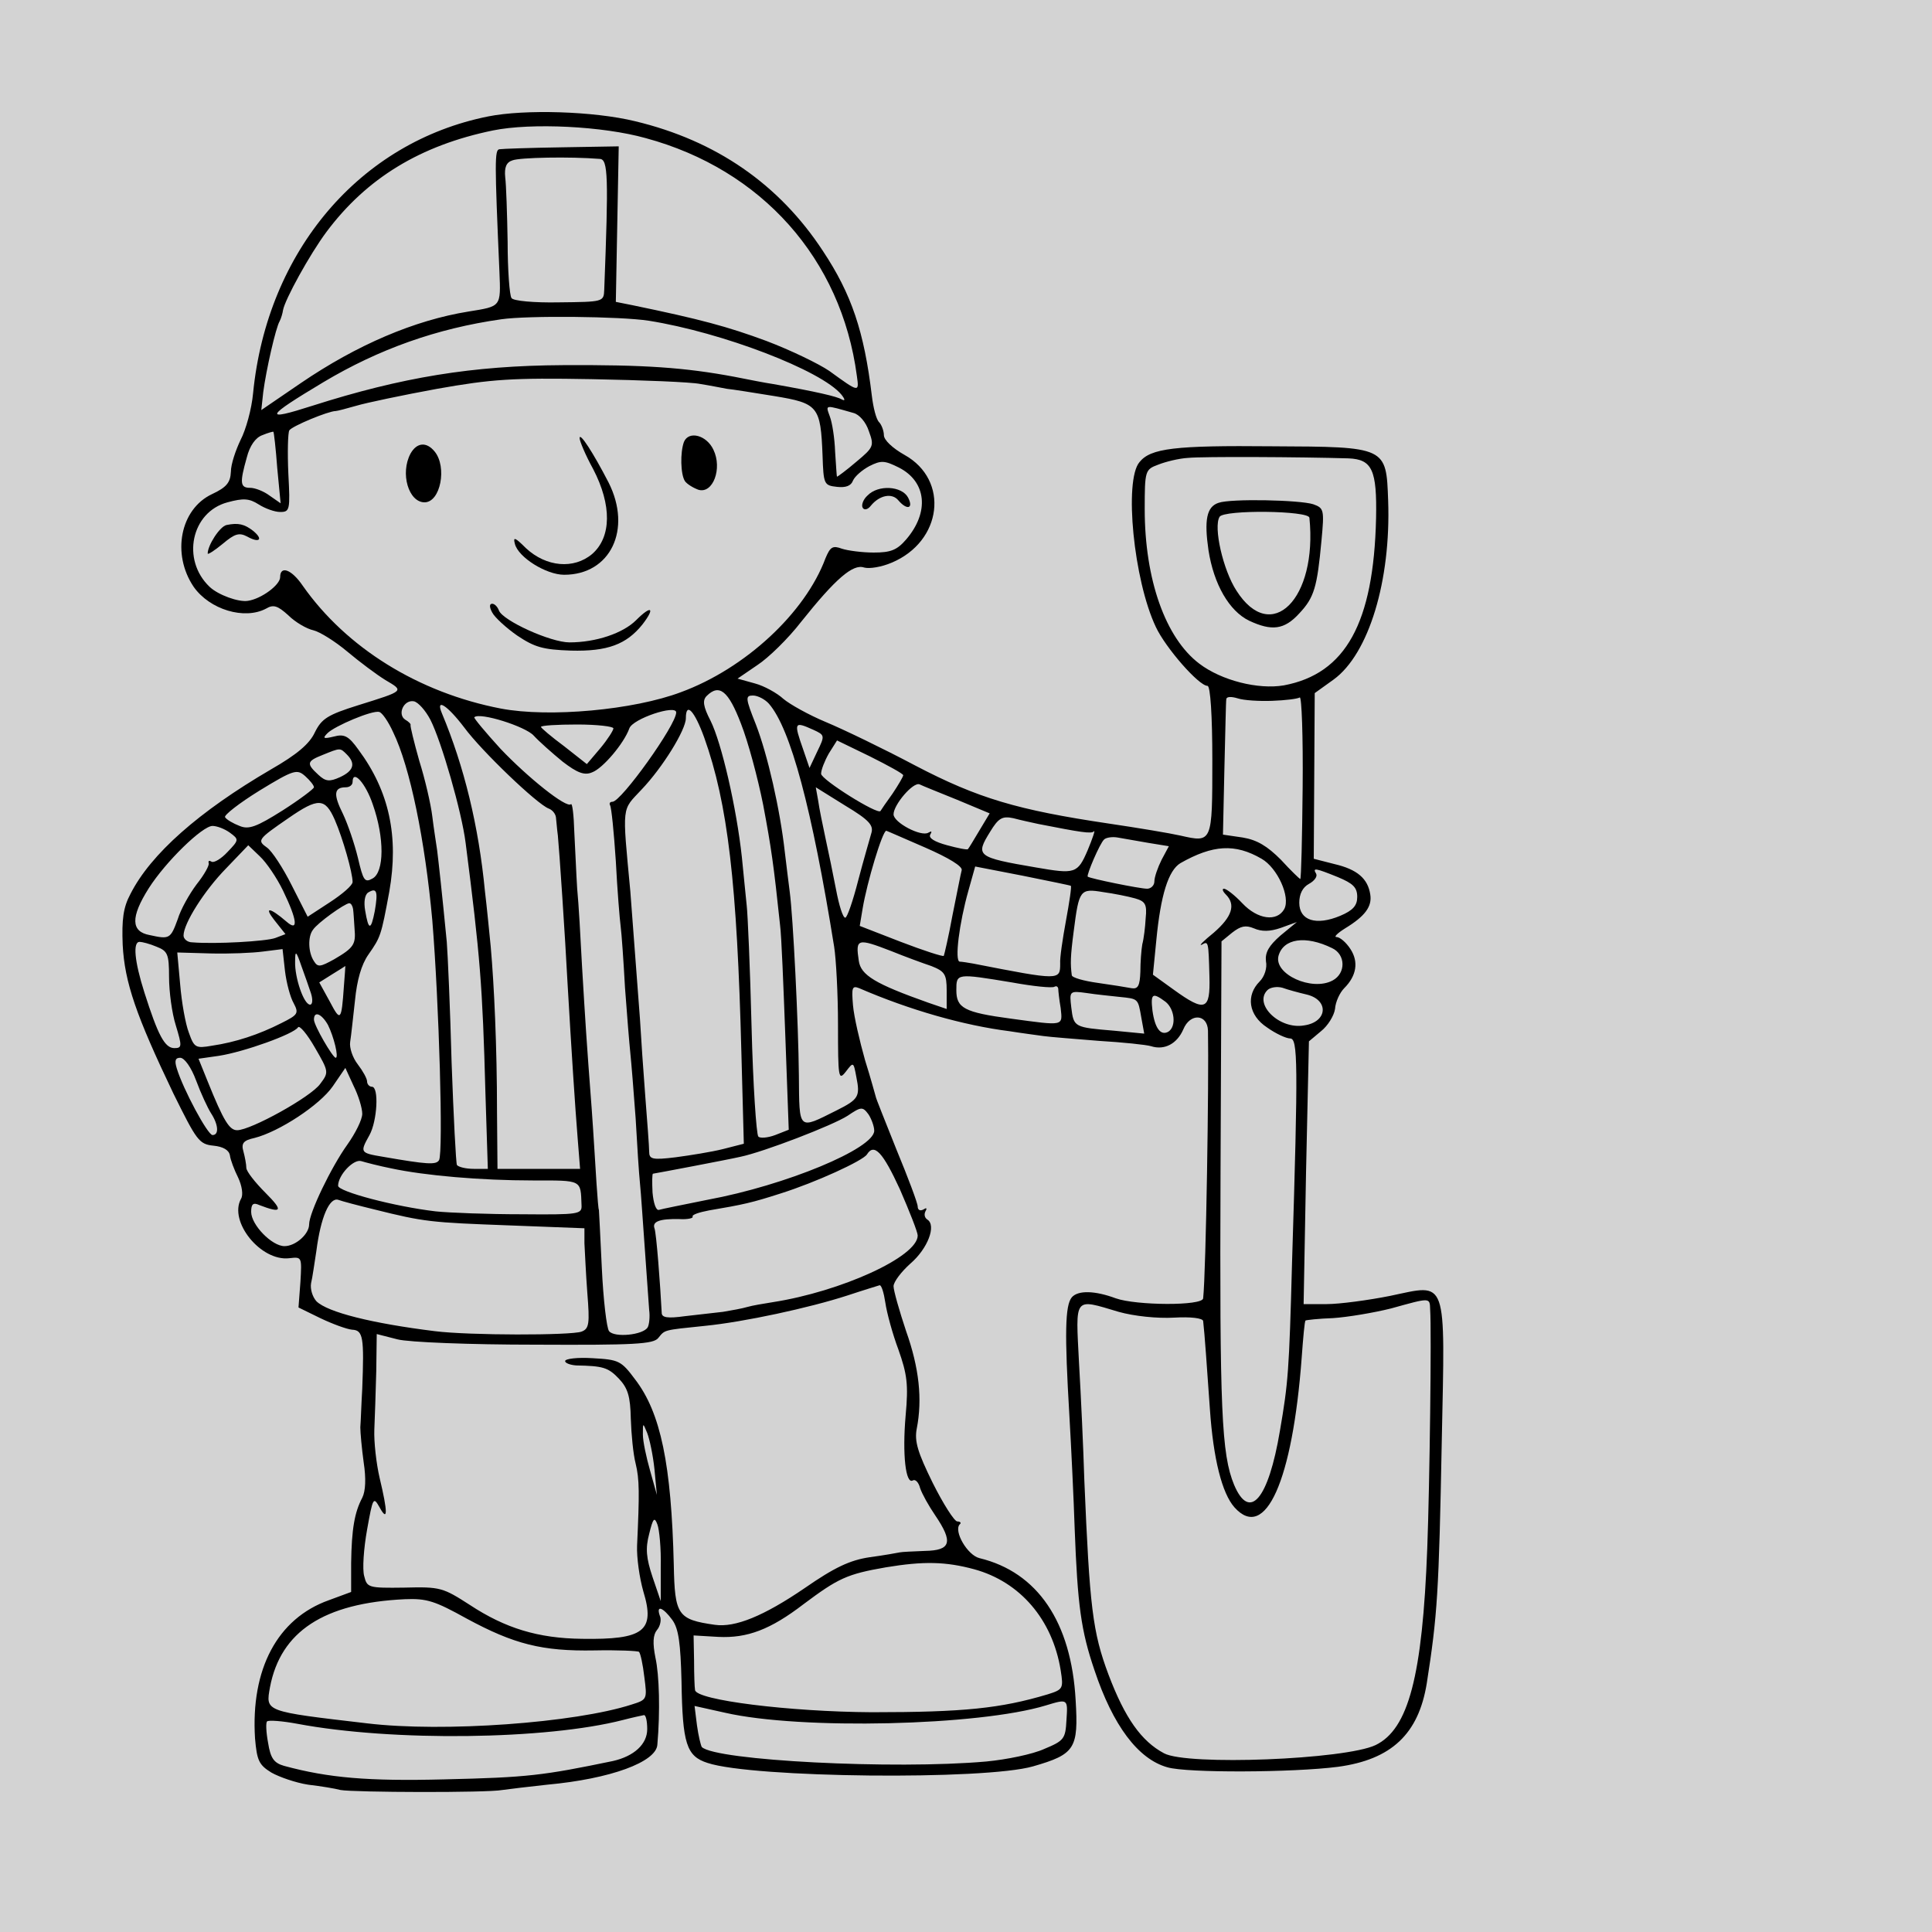 <?xml version="1.0" standalone="no"?>
<!DOCTYPE svg PUBLIC "-//W3C//DTD SVG 20010904//EN"
 "http://www.w3.org/TR/2001/REC-SVG-20010904/DTD/svg10.dtd">

<svg version="1.0" xmlns="http://www.w3.org/2000/svg"
 width="100px" height="100px" viewBox="0 0 320 320"
 preserveAspectRatio="xMidYMid meet">

<rect x="0" y="0" width="320px" height="320px" style="fill:#D3D3D3;"/>

<g transform="translate(0,320) scale(0.08,-0.08)"
fill="#000000" stroke="none">
<path d="M1011 3759 c-266 -53 -458 -279 -487 -573 -3 -33 -15 -76 -26 -97
-10 -21 -20 -50 -20 -66 -1 -22 -9 -32 -39 -46 -66 -31 -84 -124 -38 -192 33
-47 105 -69 150 -45 15 9 24 6 46 -14 14 -14 38 -28 52 -31 13 -3 45 -23 70
-44 25 -21 61 -48 79 -59 39 -23 40 -22 -56 -52 -64 -20 -76 -28 -90 -56 -11
-24 -37 -46 -91 -77 -149 -87 -249 -175 -291 -258 -15 -28 -18 -53 -16 -105 4
-78 28 -147 105 -308 48 -97 53 -105 83 -108 20 -2 32 -9 34 -20 1 -9 9 -30
17 -46 8 -17 11 -36 6 -44 -26 -47 41 -130 100 -123 26 3 26 3 23 -49 l-4 -53
45 -22 c25 -12 55 -23 66 -24 23 -1 25 -16 21 -122 -2 -33 -3 -69 -4 -80 0
-11 3 -44 7 -73 5 -33 4 -59 -3 -73 -16 -30 -22 -65 -23 -135 l0 -60 -46 -17
c-107 -38 -162 -143 -153 -286 4 -46 8 -55 34 -71 16 -9 50 -21 76 -25 26 -3
56 -8 67 -11 27 -5 304 -6 335 0 14 2 56 7 93 11 131 12 226 47 228 83 6 69 4
144 -4 180 -6 30 -5 47 3 57 7 8 10 22 6 30 -8 23 7 17 26 -9 13 -18 17 -48
19 -127 2 -129 10 -155 54 -169 93 -31 574 -36 674 -7 87 25 94 37 88 137 -9
162 -79 265 -199 294 -25 6 -54 56 -41 70 4 3 1 6 -5 6 -6 0 -29 36 -51 80
-31 63 -38 86 -33 112 12 61 5 126 -22 202 -14 42 -26 84 -26 93 0 9 16 30 35
47 36 31 54 79 35 91 -6 4 -7 11 -4 17 4 7 2 8 -4 4 -7 -4 -12 -1 -12 6 0 7
-20 60 -44 118 -23 58 -43 107 -43 110 -1 3 -10 37 -22 75 -11 39 -23 90 -25
114 -3 36 -2 41 13 35 104 -45 216 -77 311 -89 25 -4 56 -8 70 -10 14 -2 66
-6 115 -10 50 -3 98 -8 108 -11 28 -9 54 5 67 35 14 34 50 32 51 -3 2 -104 -4
-498 -10 -554 -1 -16 -139 -15 -181 0 -43 16 -78 17 -91 2 -14 -17 -15 -75 -5
-244 4 -69 9 -174 11 -235 6 -158 13 -211 41 -293 38 -114 90 -184 151 -201
40 -12 260 -11 353 1 111 15 167 68 184 173 22 141 25 187 31 500 7 345 13
327 -107 302 -45 -9 -105 -17 -131 -17 l-48 0 5 272 6 272 25 21 c14 11 27 32
29 46 1 15 10 34 19 43 26 26 30 55 13 81 -9 14 -22 25 -29 25 -6 0 2 8 18 18
41 25 56 45 52 70 -5 33 -27 52 -74 63 l-43 11 1 172 1 171 39 28 c73 53 119
205 113 371 -4 111 -3 111 -240 112 -202 2 -252 -4 -275 -33 -32 -38 -12 -244
34 -341 20 -43 89 -122 107 -122 6 0 10 -62 10 -154 0 -171 0 -171 -66 -156
-22 5 -88 16 -149 25 -188 28 -270 52 -400 120 -66 35 -149 75 -185 90 -36 15
-75 37 -88 48 -13 12 -40 27 -59 32 l-36 10 41 28 c23 15 64 55 91 90 71 89
107 120 130 112 11 -3 36 1 57 10 105 44 120 171 27 223 -25 14 -43 31 -43 41
0 9 -5 22 -10 27 -6 6 -12 30 -15 55 -16 133 -42 210 -101 299 -91 139 -222
229 -389 269 -86 21 -229 25 -304 10z m326 -45 c240 -65 405 -250 437 -492 5
-35 5 -35 -57 10 -22 15 -80 43 -130 62 -81 30 -137 45 -277 74 l-35 7 3 161
3 161 -118 -2 c-65 -1 -123 -3 -129 -4 -10 -1 -10 -25 0 -253 3 -74 4 -72 -64
-83 -112 -18 -231 -69 -347 -148 l-82 -56 4 37 c6 46 26 134 34 147 3 6 6 16
7 23 4 22 55 115 90 162 83 111 194 179 345 210 79 16 227 9 316 -16z m-95
-43 c17 -1 18 -37 9 -271 -1 -25 -2 -25 -94 -26 -51 -1 -95 3 -98 9 -4 5 -8
58 -8 116 -1 58 -3 119 -5 134 -2 20 2 31 15 35 15 6 119 8 181 3z m101 -335
c152 -24 358 -103 399 -153 8 -10 8 -14 1 -10 -10 6 -52 16 -143 32 -14 2 -50
9 -80 15 -102 19 -184 25 -355 24 -187 -1 -333 -25 -518 -84 -103 -33 -99 -24
23 49 114 68 234 111 368 130 55 8 247 6 305 -3z m107 -131 c19 -3 44 -8 55
-10 11 -1 55 -8 98 -15 91 -15 96 -21 100 -123 2 -60 3 -62 30 -65 18 -2 29 2
33 13 4 9 19 22 34 30 24 12 31 12 61 -3 57 -29 64 -92 15 -149 -19 -22 -32
-27 -67 -27 -24 0 -54 4 -66 8 -19 7 -24 4 -34 -20 -42 -113 -166 -228 -299
-277 -98 -37 -273 -53 -373 -34 -171 33 -320 126 -410 254 -23 34 -47 43 -47
18 0 -16 -39 -45 -67 -49 -19 -3 -61 12 -79 29 -59 56 -38 155 37 175 33 9 45
8 64 -4 14 -9 34 -16 45 -16 20 0 21 4 17 79 -2 44 -1 85 2 90 6 9 81 40 96
40 3 0 22 5 43 11 20 6 96 22 167 35 113 20 155 23 320 20 105 -2 206 -6 225
-10z m317 -60 c12 -3 26 -19 32 -38 11 -30 10 -33 -26 -63 -21 -18 -39 -31
-40 -31 -1 1 -2 25 -4 52 -1 28 -6 60 -11 73 -9 25 -11 24 49 7z m-1193 -114
l7 -73 -23 16 c-12 9 -30 16 -40 16 -21 0 -22 10 -7 63 6 24 18 41 32 46 12 5
23 8 23 7 1 0 5 -34 8 -75z m2218 20 c49 -2 59 -24 57 -124 -5 -217 -63 -322
-191 -346 -53 -9 -129 10 -175 45 -70 53 -113 174 -113 320 0 80 1 82 28 92
15 6 43 13 62 14 29 3 232 2 332 -1z m-1258 -549 c15 -38 35 -113 46 -168 17
-90 22 -126 35 -249 3 -22 7 -126 11 -232 l7 -192 -28 -11 c-16 -6 -32 -7 -35
-3 -4 4 -11 107 -14 228 -3 121 -8 234 -10 250 -2 17 -6 62 -10 100 -11 102
-42 237 -65 283 -15 29 -17 42 -8 51 26 26 45 11 71 -57z m58 41 c45 -52 89
-217 135 -503 4 -25 8 -98 8 -162 0 -110 1 -116 16 -97 16 21 16 21 22 -11 8
-40 5 -46 -41 -69 -80 -40 -77 -43 -78 72 -1 109 -12 329 -19 381 -2 17 -7 54
-10 81 -10 90 -36 203 -60 265 -22 55 -22 60 -6 60 10 0 25 -8 33 -17z m1042
6 c27 1 52 4 57 7 4 2 7 -81 6 -186 -1 -104 -3 -190 -5 -190 -1 0 -20 18 -40
40 -28 28 -49 41 -79 46 l-41 6 3 137 c2 75 3 140 4 144 1 5 11 5 24 1 12 -4
44 -6 71 -5z m-1743 -39 c23 -45 65 -191 73 -255 30 -234 35 -295 41 -517 l5
-158 -29 0 c-17 0 -32 4 -35 8 -2 4 -7 100 -11 212 -3 113 -8 225 -10 250 -10
103 -17 166 -20 190 -2 14 -7 45 -10 70 -3 25 -15 77 -27 115 -11 39 -19 72
-18 74 1 2 -4 7 -11 11 -17 11 -3 42 18 38 9 -2 24 -19 34 -38z m70 -16 c36
-49 151 -159 175 -168 8 -3 14 -11 15 -18 1 -7 2 -24 4 -38 3 -30 15 -209 20
-305 8 -139 16 -261 21 -322 l5 -63 -86 0 -85 0 -1 118 c0 135 -6 263 -13 342
-3 30 -8 82 -12 115 -13 135 -43 258 -89 368 -14 33 11 17 46 -29z m-147 -10
c35 -72 66 -224 81 -389 14 -171 23 -481 14 -497 -6 -10 -24 -9 -116 7 -48 8
-48 9 -28 45 16 29 20 100 5 100 -5 0 -10 5 -10 11 0 6 -9 22 -19 35 -11 14
-18 35 -16 47 2 12 6 51 10 86 4 41 13 74 28 95 25 36 26 38 43 130 20 114 0
208 -64 294 -20 28 -29 33 -51 27 -21 -5 -24 -4 -13 7 15 15 93 48 107 44 6
-1 19 -20 29 -42z m586 41 c0 -26 -114 -185 -132 -185 -5 0 -7 -3 -5 -7 3 -5
8 -56 12 -116 3 -59 8 -120 10 -135 2 -15 6 -72 9 -127 4 -55 9 -116 11 -135
2 -19 7 -80 11 -135 3 -55 7 -116 9 -135 2 -19 6 -80 10 -135 4 -55 8 -112 9
-127 2 -14 0 -31 -3 -36 -9 -16 -69 -22 -80 -8 -5 6 -12 66 -15 131 -3 66 -6
120 -6 120 -1 0 -3 25 -5 55 -2 30 -6 100 -10 155 -11 144 -13 178 -20 295 -3
58 -7 130 -10 160 -2 30 -4 83 -6 118 -1 34 -4 60 -7 57 -9 -9 -89 55 -146
115 -31 34 -56 64 -54 65 11 11 106 -19 123 -38 11 -12 38 -36 60 -54 30 -23
45 -29 61 -22 22 8 66 60 77 91 7 20 97 50 97 33z m58 -52 c49 -137 68 -302
77 -654 l5 -187 -43 -11 c-24 -6 -68 -13 -98 -17 -49 -6 -55 -4 -55 12 0 11
-4 62 -8 114 -4 52 -9 124 -11 160 -9 118 -16 214 -20 265 -17 181 -18 166 23
210 44 46 92 124 92 148 0 35 18 15 38 -40z m-188 19 c0 -4 -12 -23 -27 -41
l-28 -33 -47 37 c-27 20 -48 38 -48 40 0 3 34 5 75 5 41 0 75 -4 75 -8z m414
-3 c24 -11 24 -12 8 -45 l-16 -34 -13 38 c-20 57 -19 59 21 41z m186 -94 c0
-3 -10 -20 -22 -38 -13 -18 -24 -34 -25 -36 -5 -9 -123 65 -123 77 0 8 7 26
16 42 l17 27 68 -33 c38 -19 69 -36 69 -39z m-1152 43 c19 -19 14 -34 -14 -47
-22 -10 -30 -9 -45 5 -25 23 -24 28 9 41 37 15 36 15 50 1z m-68 -68 c0 -3
-29 -25 -65 -48 -54 -34 -70 -40 -89 -32 -13 5 -27 13 -30 18 -3 4 29 29 71
55 72 44 78 45 95 30 10 -9 18 -19 18 -23z m122 -36 c24 -68 24 -140 -1 -153
-16 -9 -19 -4 -30 43 -7 29 -21 70 -31 91 -20 40 -19 55 6 55 8 0 14 5 14 11
0 27 27 -2 42 -47z m1210 10 l67 -28 -21 -35 c-12 -20 -22 -37 -24 -39 -1 -2
-21 2 -43 8 -26 7 -39 15 -35 22 4 7 3 8 -4 4 -15 -9 -72 21 -72 38 0 20 41
68 54 62 6 -3 41 -17 78 -32z m-178 -69 c-3 -11 -16 -55 -27 -97 -11 -43 -23
-78 -27 -78 -5 0 -13 26 -19 58 -6 31 -16 80 -22 107 -6 28 -13 62 -15 77 l-5
28 61 -38 c50 -30 59 -41 54 -57z m-1111 28 c17 -39 37 -110 37 -129 0 -7 -21
-25 -47 -42 l-46 -30 -33 65 c-18 36 -41 71 -51 78 -21 15 -20 17 44 61 62 43
76 42 96 -3z m1457 -9 c87 -17 110 -21 115 -15 3 3 -3 -15 -13 -39 -21 -49
-26 -50 -107 -36 -123 21 -126 24 -95 74 17 28 25 33 48 28 15 -4 38 -9 52
-12z m-1674 -18 c19 -14 19 -15 -5 -40 -13 -14 -28 -23 -33 -20 -5 3 -7 2 -6
-3 2 -4 -9 -24 -25 -44 -15 -20 -33 -52 -39 -72 -15 -41 -17 -42 -58 -33 -39
7 -40 37 -2 97 35 55 111 129 132 129 9 0 25 -6 36 -14z m1440 -31 c48 -21 78
-39 75 -47 -2 -7 -10 -49 -19 -93 -8 -44 -17 -82 -18 -84 -2 -2 -42 11 -89 29
l-85 33 6 36 c9 54 41 161 49 161 1 0 37 -16 81 -35z m461 10 l43 -7 -15 -28
c-8 -16 -15 -36 -15 -45 0 -8 -7 -15 -15 -15 -15 0 -118 21 -123 25 -3 3 25
69 34 77 4 4 17 6 28 4 12 -2 40 -7 63 -11z m-1791 -99 c30 -62 32 -86 7 -64
-35 30 -47 31 -25 3 l23 -29 -21 -8 c-19 -7 -125 -13 -172 -9 -10 0 -18 7 -18
14 0 25 43 93 88 139 l46 48 24 -23 c13 -12 35 -44 48 -71z m2026 66 c33 -19
60 -79 47 -104 -15 -27 -55 -22 -87 12 -16 17 -33 30 -38 30 -4 0 -3 -5 4 -12
21 -21 13 -46 -25 -79 -21 -17 -32 -28 -25 -25 14 8 14 8 16 -66 2 -70 -9 -74
-74 -27 l-43 31 7 71 c9 94 25 145 50 160 67 38 113 41 168 9z m-395 -56 c2
-1 -3 -34 -10 -72 -7 -38 -13 -78 -12 -89 0 -35 -1 -35 -180 0 -11 2 -24 4
-28 4 -11 1 -1 80 18 147 l14 50 98 -19 c54 -11 99 -20 100 -21z m553 18 c31
-13 40 -21 40 -41 0 -18 -9 -28 -35 -39 -50 -21 -85 -10 -85 27 0 18 7 32 20
39 11 6 18 15 15 21 -8 13 -2 12 45 -7z m-1994 -70 c-8 -41 -13 -41 -20 1 -3
17 -1 32 6 37 18 11 21 3 14 -38z m1574 26 c21 -6 25 -12 22 -41 -1 -19 -4
-43 -7 -54 -2 -11 -4 -37 -4 -57 -1 -29 -5 -36 -18 -34 -10 2 -42 7 -70 11
-29 4 -54 11 -54 16 -3 23 -3 38 4 91 11 86 13 89 61 81 22 -3 52 -9 66 -13z
m-1619 -22 c1 -7 2 -25 3 -40 3 -33 -1 -40 -42 -64 -29 -16 -34 -17 -42 -4
-12 18 -13 51 -2 65 9 14 65 54 75 55 4 0 7 -6 8 -12z m1921 -39 l33 12 -34
-28 c-24 -21 -32 -35 -30 -53 3 -14 -3 -32 -13 -42 -29 -29 -23 -70 15 -95 18
-13 40 -23 48 -23 16 0 17 -46 4 -465 -6 -224 -8 -248 -25 -347 -24 -143 -63
-188 -95 -112 -26 63 -30 155 -28 647 l2 478 22 18 c18 14 28 16 45 9 16 -7
33 -7 56 1z m106 -42 c28 -13 29 -52 1 -67 -43 -23 -122 13 -112 51 10 36 56
43 111 16z m-2434 3 c23 -9 26 -15 26 -63 0 -30 6 -75 14 -100 13 -43 13 -47
-3 -47 -20 0 -34 27 -62 115 -21 66 -24 105 -10 105 5 0 21 -4 35 -10z m1521
-9 c27 -11 65 -25 83 -31 28 -11 32 -17 32 -51 l0 -38 -38 13 c-110 39 -140
57 -144 87 -7 46 -3 47 67 20z m-1237 -108 c11 -21 9 -24 -25 -41 -47 -24 -96
-40 -144 -47 -34 -6 -37 -4 -48 27 -7 18 -15 63 -18 100 l-6 66 69 -2 c38 -1
87 1 109 4 l40 5 5 -45 c3 -25 11 -55 18 -67z m36 20 c4 -13 3 -23 -2 -23 -13
0 -32 56 -31 89 0 24 2 23 13 -9 7 -19 16 -45 20 -57z m68 15 c-5 -72 -7 -74
-29 -32 l-22 40 27 17 c15 9 27 17 27 17 0 0 -1 -19 -3 -42z m1383 8 c44 -8
83 -12 88 -9 4 2 7 1 8 -4 0 -4 2 -23 5 -40 4 -38 8 -37 -103 -22 -97 13 -113
22 -113 59 0 35 0 35 115 16z m610 -25 c47 -11 44 -57 -5 -64 -51 -9 -105 44
-76 73 6 6 20 8 31 5 11 -4 33 -10 50 -14z m-387 -5 c39 -4 38 -3 45 -43 l6
-33 -62 6 c-83 7 -84 7 -89 48 -4 34 -4 35 32 30 19 -3 50 -6 68 -8z m95 -10
c19 -15 23 -51 6 -62 -16 -9 -28 7 -33 44 -4 35 0 38 27 18z m-1734 -48 c12
-24 23 -68 16 -68 -6 0 -45 67 -45 79 0 19 16 12 29 -11z m-16 -122 c-19 -27
-144 -96 -172 -96 -16 0 -28 19 -61 101 l-19 47 42 6 c52 8 155 45 164 59 3 5
19 -14 35 -42 29 -50 29 -51 11 -75z m-257 7 c10 -27 24 -57 31 -68 15 -23 17
-45 3 -45 -10 0 -61 95 -74 138 -5 16 -3 22 7 22 9 0 23 -20 33 -47z m344 -69
c0 -12 -14 -40 -31 -64 -33 -46 -79 -141 -79 -165 0 -20 -28 -45 -51 -45 -26
0 -69 44 -69 71 0 16 4 20 17 14 47 -18 50 -12 13 25 -22 22 -40 45 -40 52 0
7 -3 23 -6 34 -5 17 0 23 23 28 51 13 135 68 162 107 l26 38 17 -37 c10 -20
18 -46 18 -58z m1060 -35 c0 -37 -183 -113 -345 -143 -49 -10 -95 -19 -101
-21 -6 -1 -11 14 -13 36 -1 21 -1 39 1 39 7 1 155 29 181 35 48 10 191 65 222
85 28 19 31 19 43 3 6 -9 12 -25 12 -34z m53 -121 c20 -46 37 -89 37 -96 0
-44 -159 -116 -300 -138 -19 -3 -43 -7 -53 -10 -10 -3 -32 -7 -50 -10 -18 -2
-53 -6 -79 -9 -36 -5 -48 -3 -48 7 -3 58 -11 165 -15 175 -5 14 11 20 52 19
17 -1 29 2 27 5 -2 4 13 9 34 13 71 12 89 16 148 35 73 23 171 68 179 81 15
24 33 4 68 -72z m-1053 43 c70 -15 186 -25 293 -25 103 0 99 2 101 -51 1 -19
-5 -20 -124 -19 -69 0 -149 3 -178 6 -85 10 -202 41 -202 53 0 22 32 56 48 51
10 -3 37 -10 62 -15z m-35 -85 c104 -26 117 -27 278 -33 l157 -6 0 -31 c1 -17
3 -64 6 -103 5 -63 4 -74 -12 -80 -22 -8 -233 -8 -304 1 -129 16 -222 39 -245
62 -8 9 -13 25 -11 37 3 12 7 42 11 67 9 70 27 111 45 106 8 -3 42 -12 75 -20z
m1058 -193 c3 -21 15 -65 27 -97 18 -51 21 -72 15 -137 -7 -80 0 -143 15 -134
5 3 12 -4 15 -16 4 -12 18 -37 31 -56 38 -56 33 -73 -21 -74 -25 -1 -48 -2
-52 -3 -5 -1 -32 -6 -62 -10 -41 -6 -73 -21 -135 -64 -85 -58 -144 -82 -186
-76 -77 11 -83 20 -85 124 -5 208 -27 315 -80 384 -29 39 -34 41 -88 44 -31 2
-57 -1 -57 -6 0 -4 10 -8 23 -9 55 -1 66 -4 88 -27 19 -20 24 -37 25 -83 1
-32 5 -74 10 -93 8 -33 8 -61 3 -170 -1 -25 5 -67 13 -95 25 -82 1 -100 -127
-98 -91 1 -159 22 -232 70 -56 36 -61 38 -136 36 -75 -1 -77 0 -83 24 -4 14
-1 57 6 96 12 67 13 69 26 46 17 -31 17 -10 0 61 -7 30 -12 75 -11 100 1 25 3
79 4 121 l1 77 43 -11 c23 -6 151 -11 285 -11 205 -1 245 1 255 14 14 17 9 16
97 25 80 8 215 37 295 63 33 11 63 20 66 21 4 1 9 -16 12 -36z m1128 -15 c3
-42 -1 -362 -6 -493 -10 -266 -39 -375 -107 -408 -63 -30 -390 -43 -438 -17
-47 25 -81 73 -115 163 -33 88 -39 140 -50 402 -2 66 -7 175 -11 243 -7 139
-12 134 82 106 32 -9 80 -14 115 -12 34 2 59 -1 60 -7 3 -25 8 -98 14 -183 7
-102 25 -174 51 -203 64 -71 120 55 139 310 3 41 6 76 8 77 1 1 27 4 57 5 30
2 84 11 120 20 83 23 80 23 81 -3z m-1606 -330 l5 -53 -14 50 c-8 28 -15 61
-15 75 0 25 0 25 9 3 5 -13 12 -46 15 -75z m13 -203 l0 -70 -17 50 c-13 39
-15 59 -7 89 8 33 11 36 17 20 4 -10 8 -50 7 -89z m649 -4 c95 -26 162 -104
179 -209 6 -38 5 -40 -27 -50 -97 -29 -173 -37 -364 -37 -170 1 -364 25 -366
46 -1 5 -2 32 -2 61 l-1 52 51 -3 c60 -3 108 15 177 68 71 53 89 62 170 76 78
13 124 12 183 -4z m-1051 -102 c98 -53 156 -68 265 -66 48 1 90 -1 92 -3 3 -3
8 -26 11 -52 6 -46 6 -47 -26 -57 -117 -38 -390 -58 -548 -39 -214 25 -210 24
-201 75 22 115 111 174 279 182 46 2 63 -4 128 -40z m1242 -210 c-2 -39 -5
-43 -46 -60 -24 -11 -78 -22 -120 -26 -191 -17 -561 2 -589 30 -2 3 -7 23 -10
45 l-5 40 63 -14 c157 -36 526 -27 664 15 46 14 46 14 43 -30z m-868 -19 c0
-31 -27 -56 -71 -66 -145 -30 -176 -34 -349 -38 -158 -4 -240 3 -332 28 -21 6
-28 16 -33 48 -4 21 -5 42 -2 44 3 3 31 1 63 -5 197 -37 515 -33 674 8 19 5
38 9 43 10 4 1 7 -12 7 -29z"/>
<path d="M1200 3093 c0 -6 12 -35 28 -64 39 -75 38 -141 -2 -176 -38 -32 -95
-27 -137 12 -23 23 -27 24 -23 9 7 -28 65 -64 102 -64 96 0 141 94 92 191 -32
62 -60 105 -60 92z"/>
<path d="M1416 3085 c-8 -22 -7 -67 2 -81 4 -6 17 -14 28 -18 30 -9 50 44 31
83 -14 30 -51 40 -61 16z"/>
<path d="M850 3061 c-22 -41 -4 -101 29 -101 33 0 47 73 21 105 -17 21 -37 19
-50 -4z"/>
<path d="M1796 2974 c-9 -8 -13 -20 -10 -25 3 -6 11 -4 17 4 18 22 44 27 57
11 18 -21 32 -17 20 6 -13 24 -62 27 -84 4z"/>
<path d="M469 2913 c-14 -3 -39 -42 -39 -59 0 -3 14 6 31 20 25 21 34 24 51
15 25 -14 34 -6 12 12 -18 14 -31 17 -55 12z"/>
<path d="M1019 2732 c5 -10 29 -32 52 -48 36 -24 53 -29 111 -31 76 -2 115 13
148 54 27 35 19 41 -13 9 -27 -27 -83 -46 -138 -46 -39 0 -138 45 -146 66 -3
8 -9 14 -14 14 -6 0 -6 -7 0 -18z"/>
<path d="M2523 2959 c-25 -8 -30 -36 -21 -98 11 -71 43 -126 84 -146 47 -22
73 -19 104 15 31 33 37 54 46 151 6 64 5 67 -17 75 -28 9 -171 12 -196 3z
m188 -31 c17 -168 -79 -264 -151 -151 -28 43 -48 132 -35 153 9 15 185 13 186
-2z"/>
</g>
</svg>
